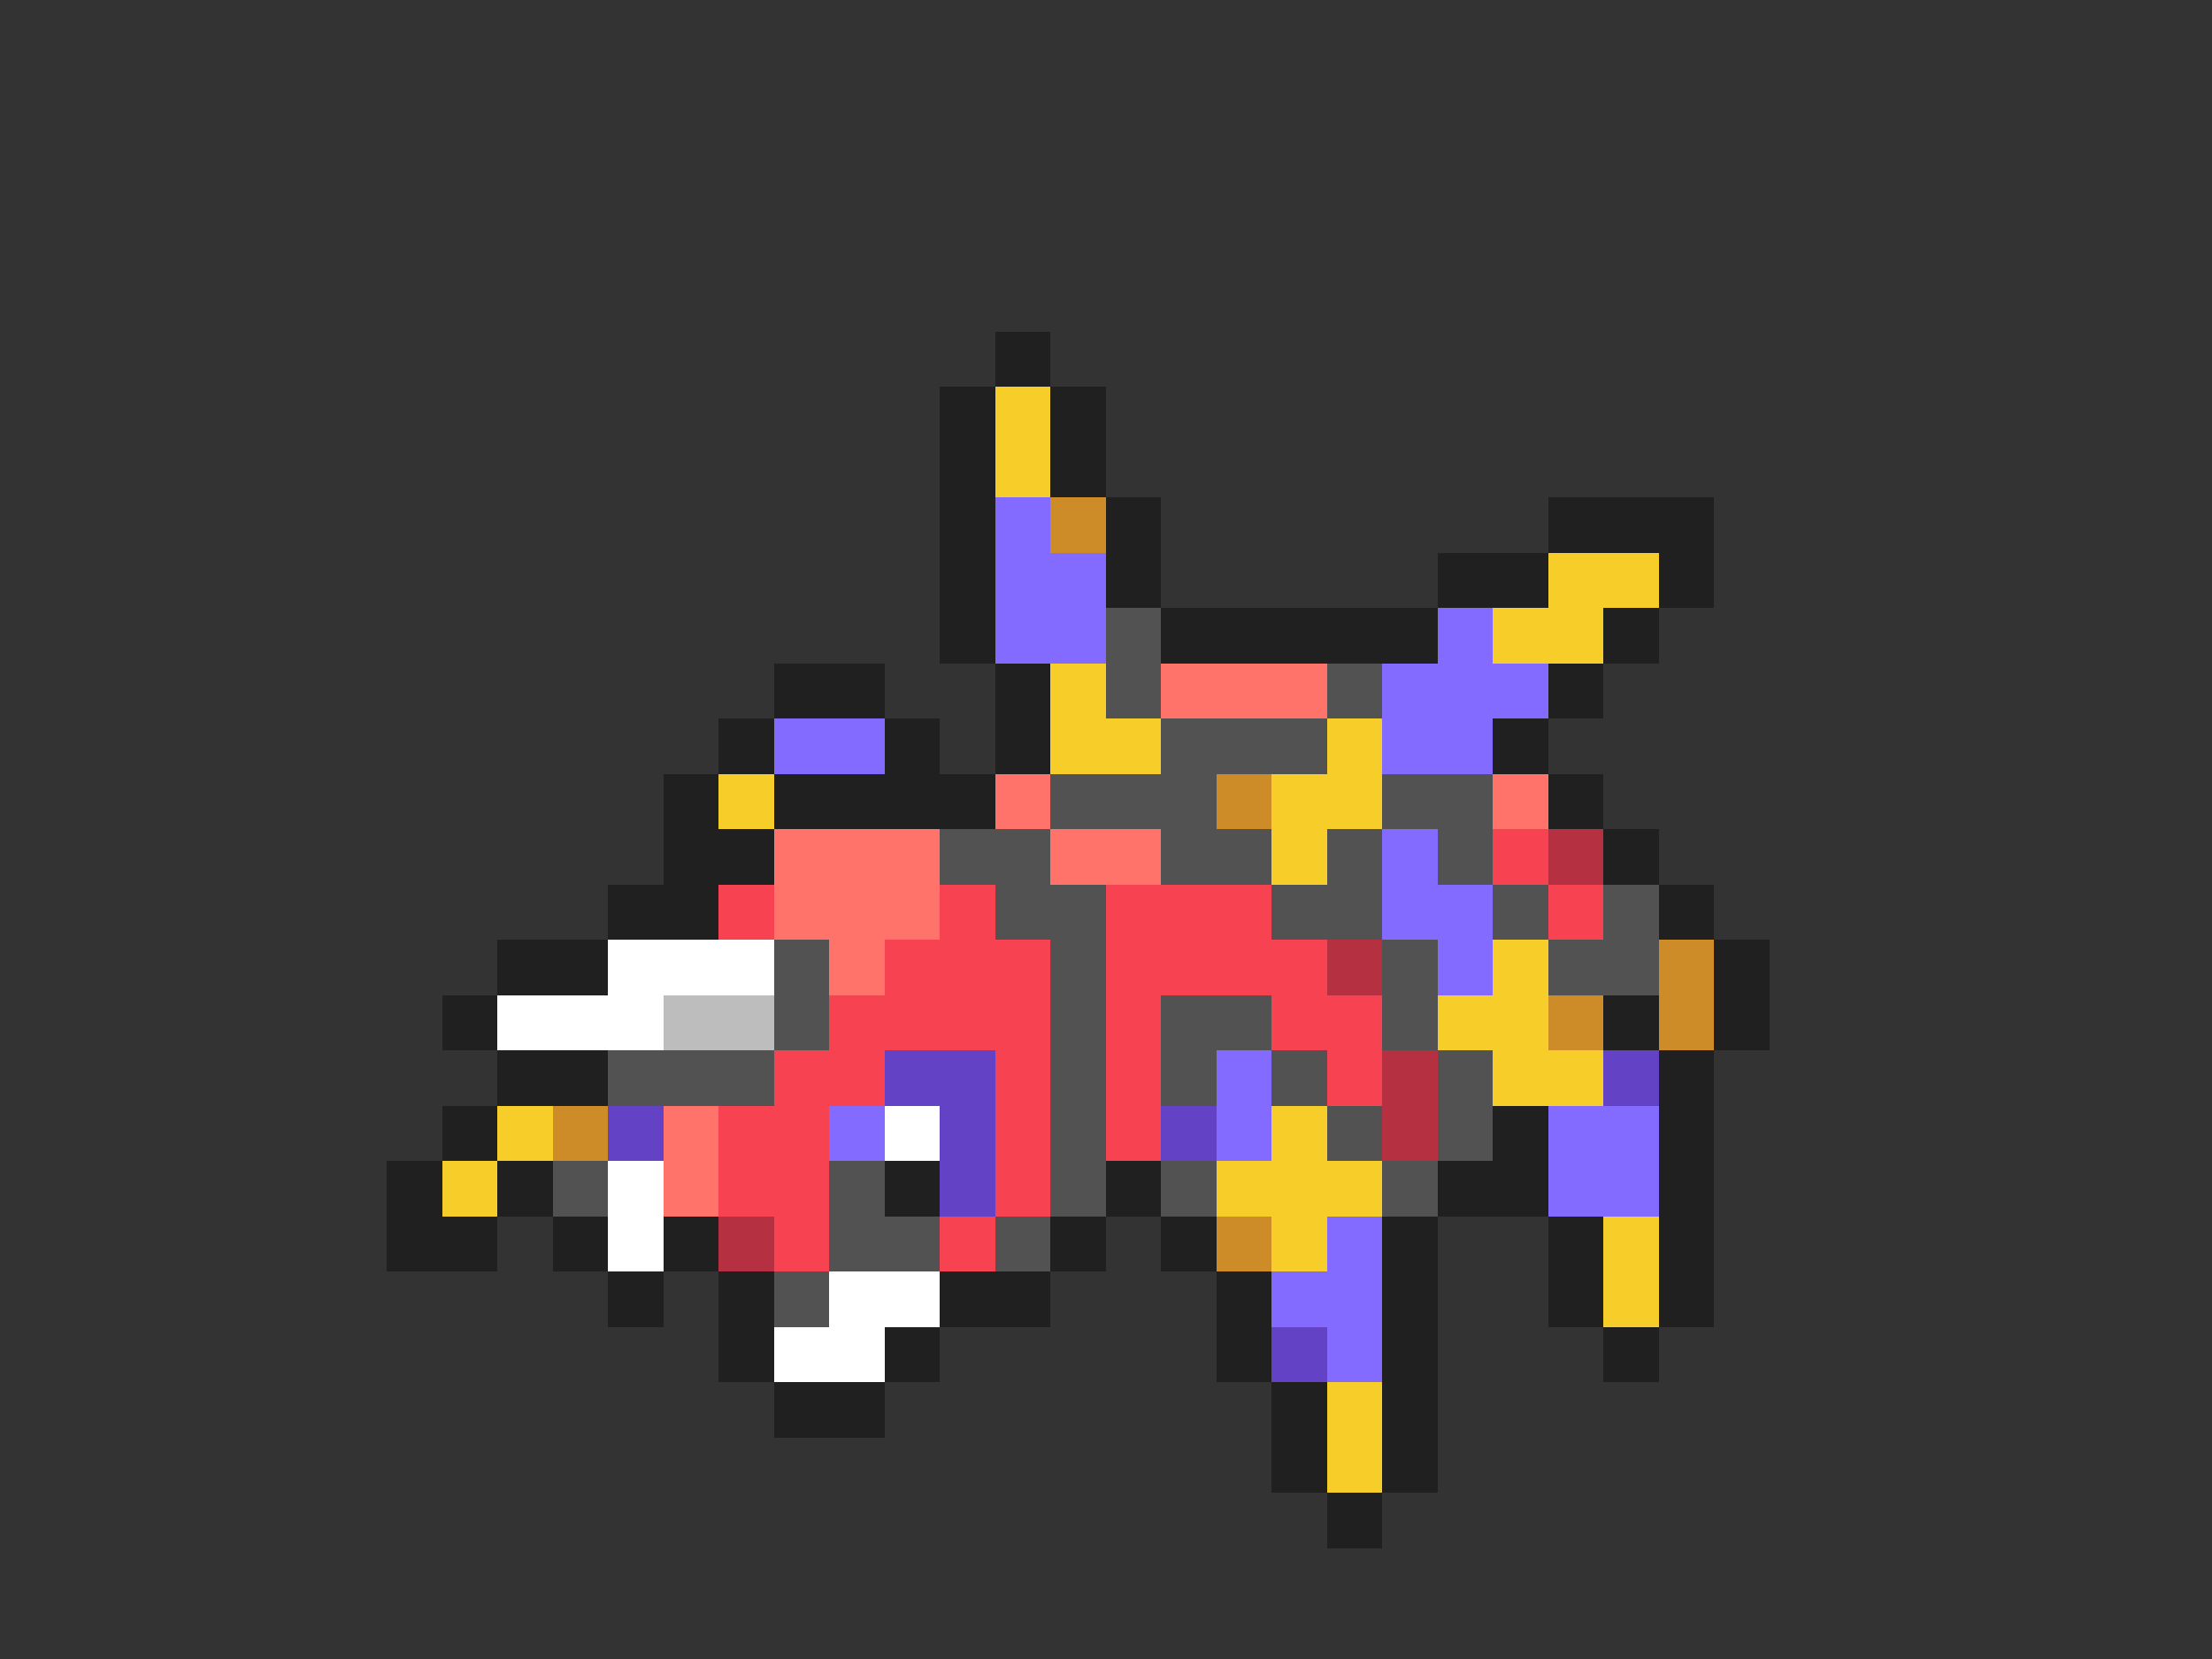 <svg xmlns="http://www.w3.org/2000/svg" viewBox="0 -0.5 40 30" shape-rendering="crispEdges">
<rect x="0" y="-0.5" width="40" height="30" fill="#333333" stroke="none"/>
<path stroke="#202020" d="M18 6h1M17 7h1M19 7h1M17 8h1M19 8h1M17 9h1M20 9h1M28 9h3M17 10h1M20 10h1M26 10h2M30 10h1M17 11h1M21 11h5M29 11h1M14 12h2M18 12h1M28 12h1M13 13h1M16 13h1M18 13h1M27 13h1M12 14h1M14 14h4M28 14h1M12 15h2M29 15h1M11 16h2M30 16h1M9 17h2M31 17h1M8 18h1M29 18h1M31 18h1M9 19h2M30 19h1M8 20h1M27 20h1M30 20h1M7 21h1M9 21h1M16 21h1M20 21h1M26 21h2M30 21h1M7 22h2M10 22h1M12 22h1M19 22h1M21 22h1M25 22h1M28 22h1M30 22h1M11 23h1M13 23h1M17 23h2M22 23h1M25 23h1M28 23h1M30 23h1M13 24h1M16 24h1M22 24h1M25 24h1M29 24h1M14 25h2M23 25h1M25 25h1M23 26h1M25 26h1M24 27h1" />
<path stroke="#f7ce29" d="M18 7h1M18 8h1M28 10h2M27 11h2M19 12h1M19 13h2M24 13h1M13 14h1M23 14h2M23 15h1M27 17h1M26 18h2M27 19h2M9 20h1M23 20h1M8 21h1M22 21h3M23 22h1M29 22h1M29 23h1M24 25h1M24 26h1" />
<path stroke="#846bff" d="M18 9h1M18 10h2M18 11h2M26 11h1M25 12h3M14 13h2M25 13h2M25 15h1M25 16h2M26 17h1M22 19h1M15 20h1M22 20h1M28 20h2M28 21h2M24 22h1M23 23h2M24 24h1" />
<path stroke="#ce8c29" d="M19 9h1M22 14h1M30 17h1M28 18h1M30 18h1M10 20h1M22 22h1" />
<path stroke="#525252" d="M20 11h1M20 12h1M24 12h1M21 13h3M19 14h3M25 14h2M17 15h2M21 15h2M24 15h1M26 15h1M18 16h2M23 16h2M27 16h1M29 16h1M14 17h1M19 17h1M25 17h1M28 17h2M14 18h1M19 18h1M21 18h2M25 18h1M11 19h3M19 19h1M21 19h1M23 19h1M26 19h1M19 20h1M24 20h1M26 20h1M10 21h1M15 21h1M19 21h1M21 21h1M25 21h1M15 22h2M18 22h1M14 23h1" />
<path stroke="#ff736b" d="M21 12h3M18 14h1M27 14h1M14 15h3M19 15h2M14 16h3M15 17h1M12 20h1M12 21h1" />
<path stroke="#f74252" d="M27 15h1M13 16h1M17 16h1M20 16h3M28 16h1M16 17h3M20 17h4M15 18h4M20 18h1M23 18h2M14 19h2M18 19h1M20 19h1M24 19h1M13 20h2M18 20h1M20 20h1M13 21h2M18 21h1M14 22h1M17 22h1" />
<path stroke="#b53142" d="M28 15h1M24 17h1M25 19h1M25 20h1M13 22h1" />
<path stroke="#ffffff" d="M11 17h3M9 18h3M16 20h1M11 21h1M11 22h1M15 23h2M14 24h2" />
<path stroke="#bdbdbd" d="M12 18h2" />
<path stroke="#6342c5" d="M16 19h2M29 19h1M11 20h1M17 20h1M21 20h1M17 21h1M23 24h1" />
</svg>